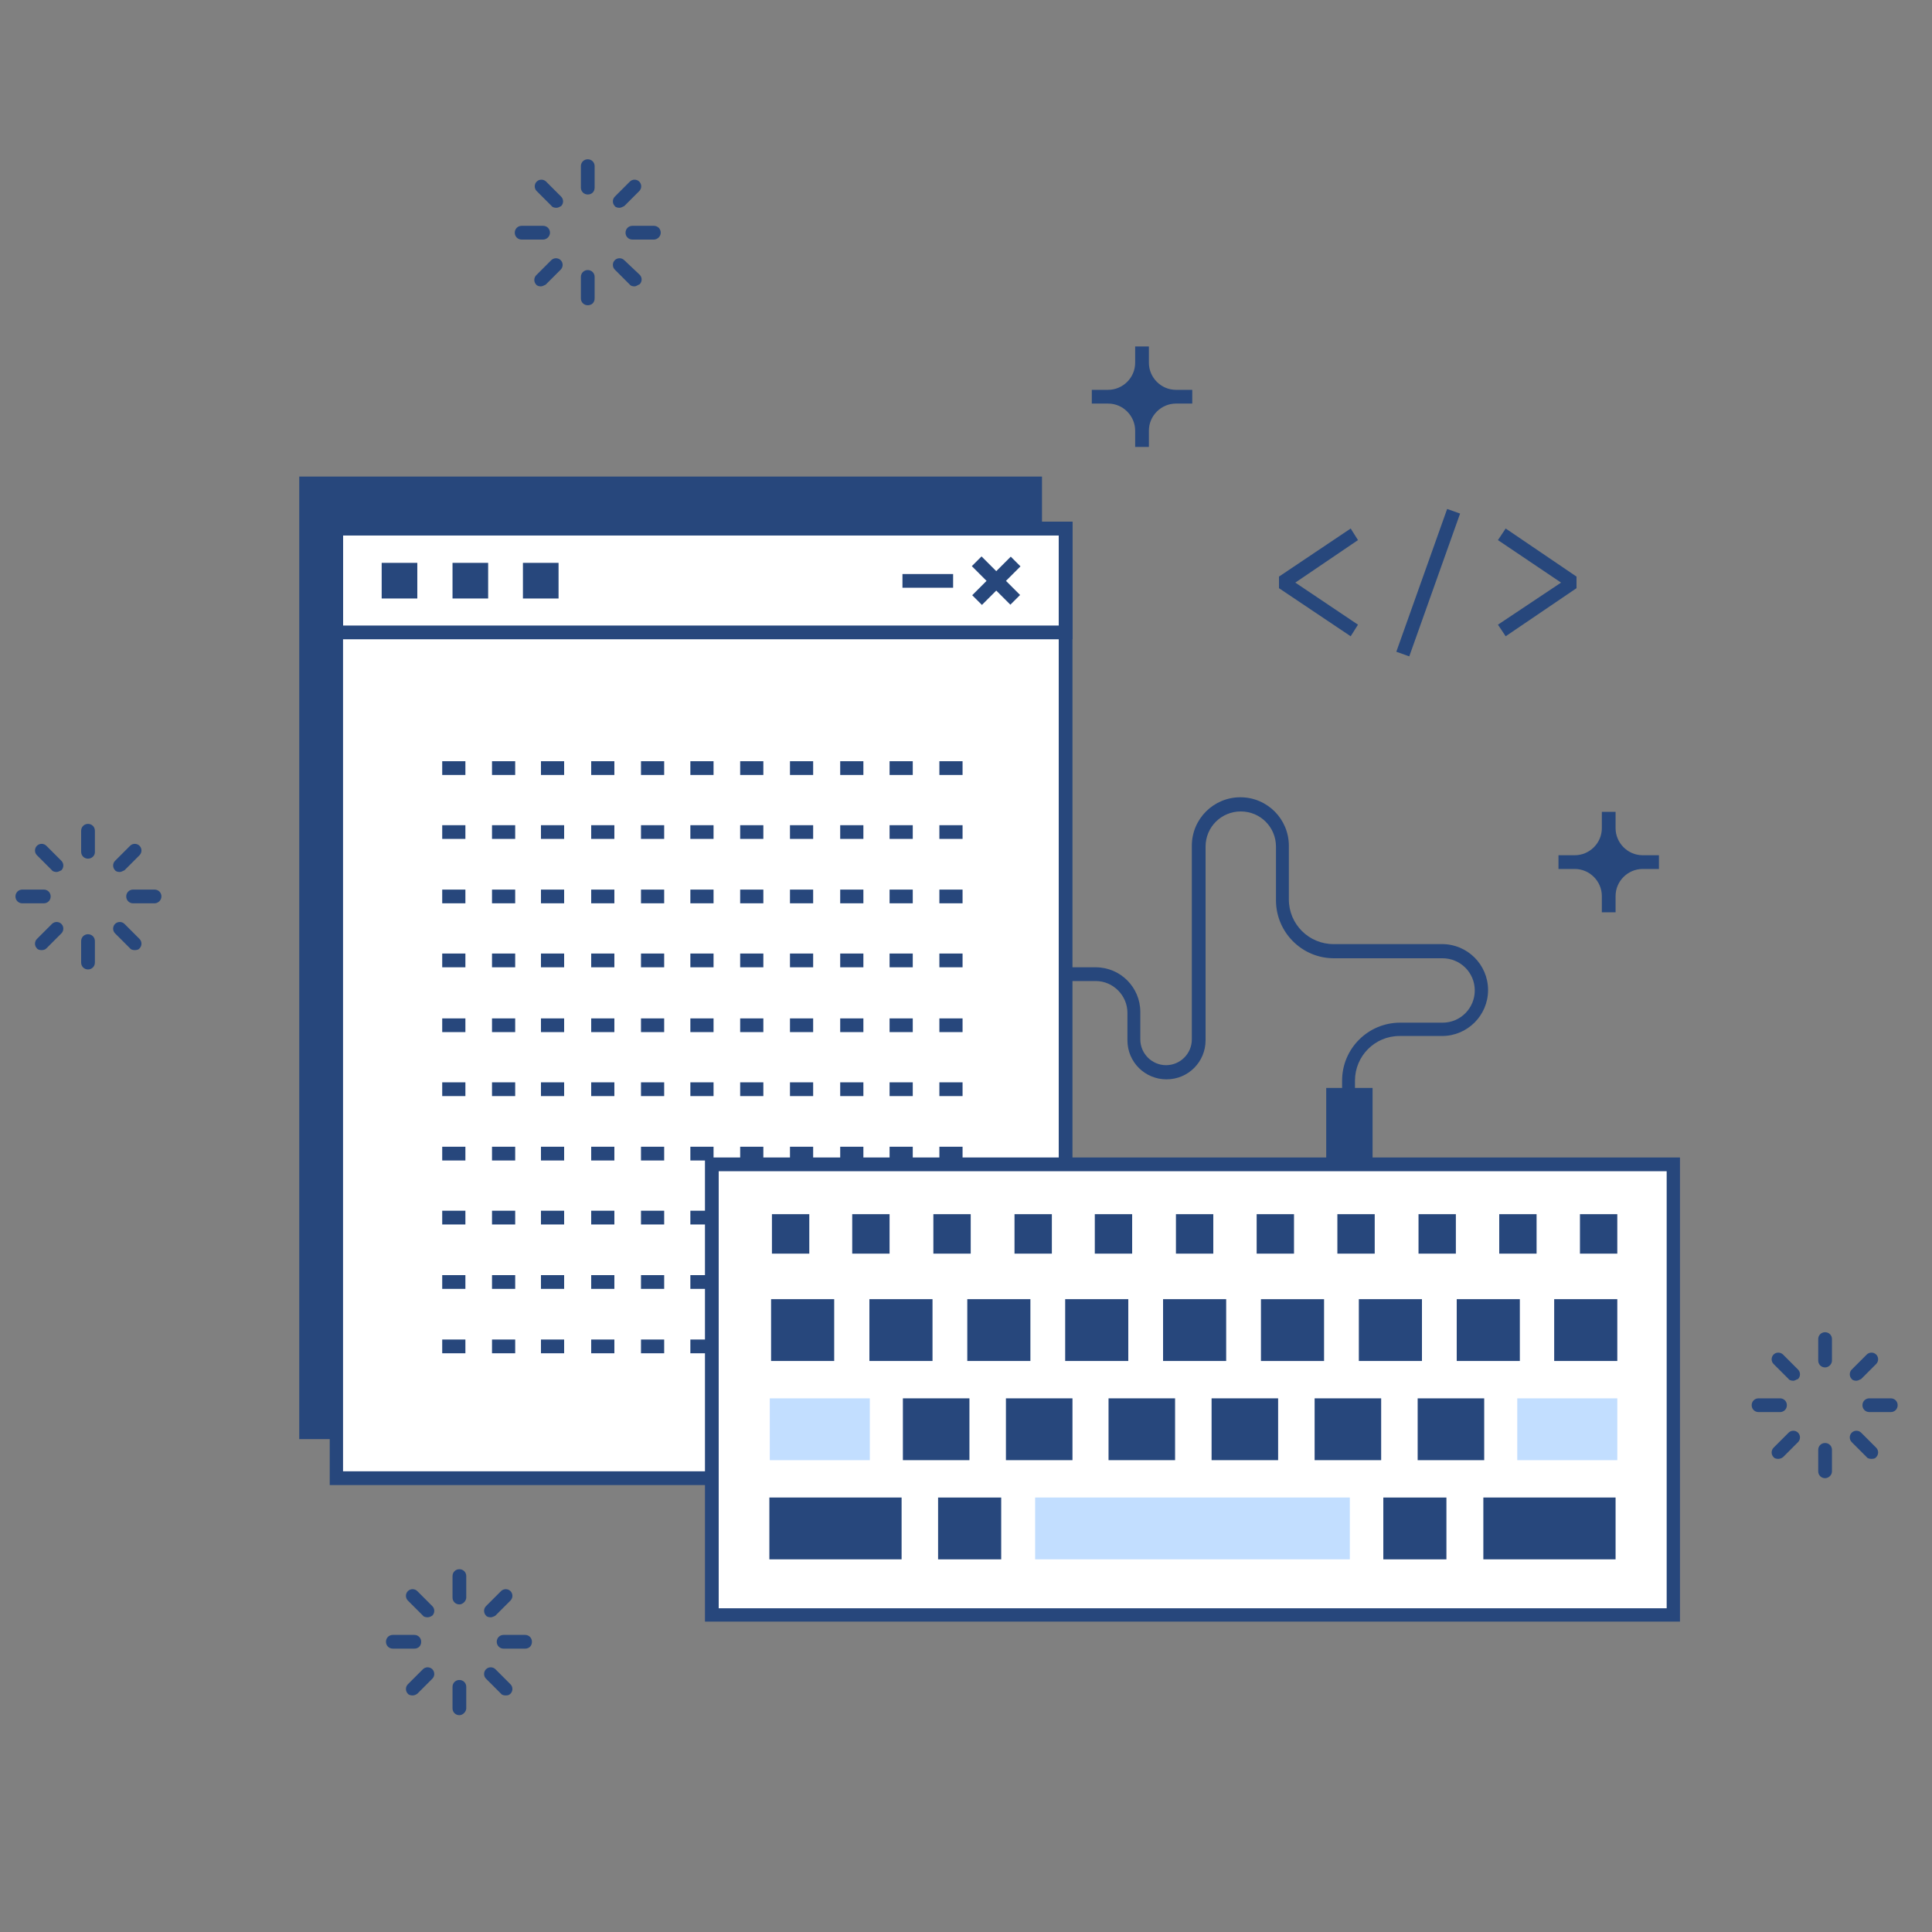 <svg id="Layer_1" xmlns="http://www.w3.org/2000/svg" viewBox="0 0 450 450"><rect x="0" y="0" width="450" height="450" fill="#808080" stroke="none"/><style>.st0{fill:#F0F8FF;} .st1{fill:#27477C;} .st2{fill:#FFFFFF;} .st3{fill:#C2DEFF;}</style><path class="st0" d="M269.6 92c.1-.1.1-.1 0 0zM269.6 92.1zM269.6 92.2c-.2.4-.3.7 0 0zM263.7 90.9v-.2.2zM264 90c-.1.4-.1.7-.2 1 .3.2 1.2.6 1.1.6.7.2 1.4.4 2.1.5.9.1 1 .2.1 0 .5 0 1.1.1 1.6 0h.3c.1 0 .2-.1.3-.1-.1 0-.2-.1-.3-.1-.5-.2-1.1-.4-1.6-.6-1-.4-2.2-.9-3.4-1.3zM93.8 381.2c0-.1 0-.1 0 0 0-.1 0-.1 0 0zM93.8 380.9v.1c.1 0 0 0 0-.1z"/><path class="st1" d="M69.7 111h173v224.2h-173zM374.7 189.3v3.8c0 4.4 3.5 7.9 7.9 7.9h3.8-3.8c-4.4 0-7.9 3.5-7.9 7.9v3.8-3.8c0-4.4-3.5-7.9-7.9-7.9H363h3.8c4.4 0 7.9-3.5 7.9-7.9v-3.8z"/><path class="st1" d="M376.3 212.5h-3.2v-3.8c0-3.4-2.8-6.3-6.3-6.3H363v-3.2h3.8c3.4 0 6.3-2.8 6.3-6.3v-3.8h3.2v3.8c0 3.4 2.8 6.3 6.3 6.3h3.8v3.2h-3.8c-3.4 0-6.3 2.8-6.3 6.3v3.8zm-4.3-11.6c1.1.7 1.9 1.6 2.7 2.7.7-1.1 1.6-1.9 2.7-2.7-1.1-.7-1.9-1.6-2.7-2.7-.7 1.1-1.6 2-2.7 2.7zM266 80.8v3.8c0 4.4 3.5 7.9 7.9 7.9h3.8-3.8c-4.4 0-7.9 3.5-7.9 7.9v3.8-3.8c0-4.4-3.5-7.9-7.9-7.9h-3.8 3.8c4.4 0 7.9-3.5 7.9-7.9v-3.8z"/><path class="st1" d="M267.6 104.1h-3.2v-3.8c0-3.4-2.8-6.3-6.3-6.3h-3.8v-3.2h3.8c3.4 0 6.3-2.8 6.3-6.3v-3.8h3.2v3.8c0 3.4 2.8 6.3 6.3 6.3h3.8V94h-3.8c-3.4 0-6.3 2.8-6.3 6.3v3.8zm-4.2-11.7c1.1.7 1.9 1.6 2.7 2.7.7-1.1 1.6-1.9 2.7-2.7-1.1-.7-1.9-1.6-2.7-2.7-.8 1.2-1.7 2.1-2.7 2.7zM310.5 255h7.6v16.2h-7.6z"/><path class="st1" d="M319.7 272.8h-10.8v-19.4h10.8v19.4zm-7.6-3.2h4.5v-13.1h-4.5v13.1z"/><path class="st1" d="M315.8 255h-3.2v-3.3c0-7.5 6.1-13.5 13.5-13.5h9.9c4.2 0 7.5-3.4 7.5-7.5 0-4.2-3.4-7.5-7.5-7.5h-25.3c-7.5 0-13.5-6.1-13.5-13.5v-12.5c0-4.5-3.6-8.2-8.2-8.2-4.5 0-8.2 3.6-8.2 8.2v45.1c0 5-4 9.1-9.1 9.1-5 0-9.1-4-9.1-9.1v-6.4c0-4-3.3-7.4-7.4-7.4h-5.8v-3.2h5.8c5.8 0 10.4 4.7 10.4 10.4v6.4c0 3.3 2.7 6 6 6s6-2.7 6-6V197c0-6.3 5.1-11.3 11.3-11.3 6.3 0 11.3 5.1 11.3 11.3v12.5c0 5.8 4.7 10.4 10.4 10.4h25.3c5.9 0 10.7 4.8 10.7 10.7s-4.8 10.7-10.7 10.7H326c-5.8 0-10.4 4.7-10.4 10.4v3.2h.2z"/><path class="st2" d="M78.4 123.1h169.9v221.1H78.4z"/><path class="st1" d="M249.8 345.9h-173V121.5h173v224.4zm-169.9-3.2h166.7v-218H79.9v218z"/><path class="st1" d="M249.8 148.9h-173v-27.4h173v27.4zm-169.9-3.2h166.7v-21H79.9v21z"/><path class="st1" d="M90.4 132.7h5.1v5.1h-5.1z"/><path class="st1" d="M97.2 139.4h-8.3v-8.3h8.3v8.3zm-5.2-3.2h2v-2h-2v2zM107 132.7h5.1v5.1H107z"/><path class="st1" d="M113.7 139.4h-8.3v-8.3h8.3v8.3zm-5.1-3.2h2v-2h-2v2zM123.4 132.7h5.1v5.1h-5.1z"/><path class="st1" d="M130.1 139.4h-8.3v-8.3h8.3v8.3zm-5.1-3.2h2v-2h-2v2zM226.448 138.636l8.98-8.98 2.263 2.263-8.98 8.98z"/><path class="st1" d="M226.355 131.866l2.263-2.263 8.98 8.98-2.263 2.263zM210.2 133.7H222v3.2h-11.8zM224.2 180.5h-5.4v-3.2h5.4v3.2zm-11.6 0h-5.4v-3.2h5.4v3.2zm-11.5 0h-5.4v-3.2h5.4v3.2zm-11.7 0H184v-3.2h5.4v3.2zm-11.6 0h-5.4v-3.2h5.4v3.2zm-11.6 0h-5.4v-3.2h5.4v3.2zm-11.5 0h-5.4v-3.2h5.4v3.2zm-11.6 0h-5.4v-3.2h5.4v3.2zm-11.6 0H126v-3.2h5.4v3.2zm-11.5 0h-5.4v-3.2h5.4v3.2zm-11.6 0H103v-3.2h5.4v3.2zM224.2 195.4h-5.4v-3.2h5.4v3.2zm-11.6 0h-5.4v-3.2h5.4v3.2zm-11.5 0h-5.4v-3.2h5.4v3.2zm-11.7 0H184v-3.2h5.4v3.2zm-11.6 0h-5.4v-3.2h5.4v3.2zm-11.6 0h-5.4v-3.2h5.4v3.2zm-11.5 0h-5.4v-3.2h5.4v3.2zm-11.6 0h-5.4v-3.2h5.4v3.2zm-11.6 0H126v-3.2h5.4v3.2zm-11.5 0h-5.4v-3.2h5.4v3.2zm-11.6 0H103v-3.2h5.4v3.2zM224.2 210.4h-5.4v-3.2h5.4v3.2zm-11.6 0h-5.4v-3.2h5.4v3.2zm-11.5 0h-5.4v-3.2h5.4v3.2zm-11.7 0H184v-3.2h5.4v3.2zm-11.6 0h-5.4v-3.2h5.4v3.2zm-11.6 0h-5.4v-3.2h5.4v3.2zm-11.5 0h-5.4v-3.2h5.4v3.2zm-11.6 0h-5.4v-3.2h5.4v3.2zm-11.6 0H126v-3.2h5.4v3.2zm-11.5 0h-5.4v-3.2h5.4v3.2zm-11.6 0H103v-3.2h5.4v3.2zM224.2 225.3h-5.4v-3.2h5.4v3.2zm-11.6 0h-5.4v-3.2h5.4v3.2zm-11.5 0h-5.4v-3.2h5.4v3.2zm-11.7 0H184v-3.2h5.4v3.2zm-11.6 0h-5.4v-3.2h5.4v3.2zm-11.6 0h-5.4v-3.2h5.4v3.2zm-11.5 0h-5.4v-3.2h5.4v3.2zm-11.6 0h-5.4v-3.2h5.4v3.2zm-11.6 0H126v-3.2h5.4v3.2zm-11.5 0h-5.4v-3.2h5.4v3.2zm-11.6 0H103v-3.2h5.4v3.2zM224.2 240.4h-5.4v-3.2h5.4v3.2zm-11.6 0h-5.4v-3.2h5.4v3.2zm-11.5 0h-5.4v-3.2h5.4v3.2zm-11.7 0H184v-3.2h5.4v3.2zm-11.6 0h-5.4v-3.2h5.4v3.2zm-11.6 0h-5.4v-3.2h5.4v3.2zm-11.5 0h-5.4v-3.2h5.4v3.2zm-11.6 0h-5.4v-3.2h5.4v3.2zm-11.6 0H126v-3.2h5.4v3.2zm-11.5 0h-5.4v-3.2h5.4v3.2zm-11.6 0H103v-3.2h5.4v3.2zM224.2 255.3h-5.4v-3.2h5.4v3.2zm-11.6 0h-5.4v-3.2h5.4v3.2zm-11.5 0h-5.4v-3.2h5.4v3.2zm-11.7 0H184v-3.2h5.4v3.2zm-11.6 0h-5.4v-3.2h5.4v3.2zm-11.6 0h-5.4v-3.2h5.4v3.2zm-11.5 0h-5.4v-3.2h5.4v3.2zm-11.6 0h-5.4v-3.2h5.4v3.2zm-11.6 0H126v-3.2h5.4v3.2zm-11.5 0h-5.4v-3.2h5.4v3.2zm-11.6 0H103v-3.2h5.4v3.2zM224.2 270.3h-5.4v-3.2h5.4v3.2zm-11.6 0h-5.4v-3.2h5.4v3.2zm-11.5 0h-5.4v-3.2h5.4v3.2zm-11.7 0H184v-3.2h5.4v3.2zm-11.6 0h-5.4v-3.2h5.4v3.2zm-11.6 0h-5.4v-3.2h5.4v3.2zm-11.5 0h-5.4v-3.2h5.4v3.2zm-11.6 0h-5.4v-3.2h5.4v3.2zm-11.6 0H126v-3.2h5.4v3.2zm-11.5 0h-5.4v-3.2h5.4v3.2zm-11.6 0H103v-3.2h5.4v3.2zM224.2 285.2h-5.4V282h5.4v3.2zm-11.6 0h-5.4V282h5.4v3.2zm-11.5 0h-5.4V282h5.4v3.2zm-11.7 0H184V282h5.4v3.2zm-11.6 0h-5.4V282h5.4v3.2zm-11.6 0h-5.4V282h5.4v3.2zm-11.5 0h-5.4V282h5.4v3.2zm-11.6 0h-5.4V282h5.4v3.2zm-11.6 0H126V282h5.4v3.2zm-11.5 0h-5.4V282h5.4v3.2zm-11.6 0H103V282h5.4v3.2zM224.2 300.2h-5.4V297h5.4v3.2zm-11.6 0h-5.4V297h5.4v3.2zm-11.5 0h-5.4V297h5.4v3.2zm-11.7 0H184V297h5.4v3.2zm-11.6 0h-5.4V297h5.4v3.2zm-11.6 0h-5.4V297h5.4v3.2zm-11.5 0h-5.4V297h5.4v3.2zm-11.6 0h-5.4V297h5.4v3.2zm-11.6 0H126V297h5.4v3.2zm-11.5 0h-5.4V297h5.4v3.2zm-11.6 0H103V297h5.4v3.2zM224.2 315.2h-5.4V312h5.4v3.2zm-11.6 0h-5.4V312h5.4v3.2zm-11.5 0h-5.4V312h5.4v3.2zm-11.7 0H184V312h5.4v3.2zm-11.6 0h-5.4V312h5.4v3.2zm-11.6 0h-5.4V312h5.4v3.2zm-11.5 0h-5.4V312h5.4v3.2zm-11.6 0h-5.4V312h5.4v3.2zm-11.6 0H126V312h5.4v3.2zm-11.5 0h-5.4V312h5.4v3.2zm-11.6 0H103V312h5.4v3.2z"/><path class="st2" d="M165.8 271.2h223.9v105H165.8z"/><path class="st1" d="M391.3 377.7H164.2V269.6h227.1v108.1zm-223.9-3.1h220.8V272.8H167.4v101.8z"/><path class="st3" d="M242.6 350.4h70.1v11.2h-70.1z"/><path class="st3" d="M314.4 363.2h-73.3v-14.4h73.3v14.4zm-70.2-3.1h67V352h-67v8.1z"/><path class="st1" d="M347.1 350.4h27.6v11.2h-27.6z"/><path class="st1" d="M376.3 363.2h-30.8v-14.4h30.8v14.4zm-27.6-3.1h24.5V352h-24.5v8.1zM180.8 350.4h27.6v11.2h-27.6z"/><path class="st1" d="M210 363.2h-30.8v-14.4H210v14.4zm-27.6-3.1h24.5V352h-24.5v8.1zM323.8 350.4h11.5v11.2h-11.5z"/><path class="st1" d="M336.9 363.2h-14.7v-14.4h14.7v14.4zm-11.5-3.1h8.3V352h-8.3v8.1zM220.1 350.4h11.5v11.2h-11.5z"/><path class="st1" d="M233.2 363.2h-14.7v-14.4h14.7v14.4zm-11.5-3.1h8.3V352h-8.3v8.1zM363.7 304.2h11.5v11.2h-11.5z"/><path class="st1" d="M376.7 317H362v-14.4h14.7V317zm-11.5-3.1h8.3v-8.1h-8.3v8.1zM340.9 304.2h11.5v11.2h-11.5z"/><path class="st1" d="M354 317h-14.7v-14.4H354V317zm-11.5-3.1h8.3v-8.1h-8.3v8.1zM318.1 304.2h11.5v11.2h-11.5z"/><path class="st1" d="M331.2 317h-14.7v-14.4h14.7V317zm-11.5-3.1h8.3v-8.1h-8.3v8.1zM295.3 304.2h11.5v11.2h-11.5z"/><path class="st1" d="M308.4 317h-14.7v-14.4h14.7V317zm-11.5-3.1h8.3v-8.1h-8.3v8.1zM272.5 304.2H284v11.2h-11.5z"/><path class="st1" d="M285.6 317h-14.7v-14.4h14.7V317zm-11.5-3.1h8.3v-8.1h-8.3v8.1zM249.7 304.2h11.5v11.2h-11.5z"/><path class="st1" d="M262.8 317h-14.7v-14.4h14.7V317zm-11.5-3.1h8.3v-8.1h-8.3v8.1zM226.8 304.2h11.5v11.2h-11.5z"/><path class="st1" d="M240 317h-14.7v-14.4H240V317zm-11.6-3.1h8.3v-8.1h-8.3v8.1zM204 304.2h11.5v11.2H204z"/><path class="st1" d="M217.2 317h-14.7v-14.4h14.7V317zm-11.6-3.1h8.3v-8.1h-8.3v8.1zM181.3 304.2h11.5v11.2h-11.5z"/><path class="st1" d="M194.3 317h-14.7v-14.4h14.7V317zm-11.5-3.1h8.3v-8.1h-8.3v8.1z"/><path class="st3" d="M354.9 327.3H375v11.2h-20.1z"/><path class="st3" d="M376.7 340.1h-23.3v-14.4h23.3v14.4zm-20.2-3.1h17.1v-8.1h-17.1v8.1zM180.8 327.3h20.1v11.2h-20.1z"/><path class="st3" d="M202.6 340.1h-23.3v-14.4h23.3v14.4zm-20.2-3.1h17.1v-8.1h-17.1v8.1z"/><path class="st1" d="M211.9 327.3h12.4v11.2h-12.4z"/><path class="st1" d="M225.8 340.1h-15.5v-14.4h15.5v14.4zm-12.4-3.1h9.2v-8.1h-9.2v8.1zM235.9 327.3h12.4v11.2h-12.4z"/><path class="st1" d="M249.8 340.1h-15.5v-14.4h15.5v14.4zm-12.4-3.1h9.2v-8.1h-9.2v8.1zM259.9 327.3h12.4v11.2h-12.4z"/><path class="st1" d="M273.7 340.1h-15.5v-14.4h15.5v14.4zm-12.3-3.1h9.2v-8.1h-9.2v8.1zM283.9 327.3h12.4v11.2h-12.4z"/><path class="st1" d="M297.7 340.1h-15.5v-14.4h15.5v14.4zm-12.3-3.1h9.2v-8.1h-9.2v8.1zM307.8 327.3h12.4v11.2h-12.4z"/><path class="st1" d="M321.7 340.1h-15.5v-14.4h15.5v14.4zm-12.4-3.1h9.2v-8.1h-9.2v8.1zM331.8 327.3h12.4v11.2h-12.4z"/><path class="st1" d="M345.7 340.1h-15.5v-14.4h15.5v14.4zm-12.4-3.1h9.2v-8.1h-9.2v8.1zM314.6 148.2L297.9 137v-2.7l16.7-11.2 1.7 2.7-14.6 9.9 14.6 9.8zM350.7 148.2l-1.8-2.7 14.7-9.8-14.7-9.9 1.8-2.7 16.5 11.2v2.7zM325.23 151.805l11.837-33.257 3.014 1.073-11.835 33.258zM107 373.7c-.9 0-1.6-.7-1.6-1.6v-5c0-.9.7-1.6 1.6-1.6s1.6.7 1.6 1.6v5c0 .8-.8 1.6-1.6 1.6zM99.6 376.7c-.4 0-.9-.1-1.1-.4l-3.5-3.5c-.6-.6-.6-1.6 0-2.2.6-.6 1.6-.6 2.2 0l3.5 3.5c.6.6.6 1.6 0 2.2-.3.2-.7.4-1.1.4zM96.5 384h-5c-.9 0-1.6-.7-1.6-1.6 0-.9.7-1.6 1.6-1.6h5c.9 0 1.6.7 1.6 1.6 0 1-.7 1.6-1.6 1.6zM96.1 394.9c-.4 0-.9-.1-1.1-.4-.6-.6-.6-1.6 0-2.2l3.5-3.5c.6-.6 1.6-.6 2.2 0 .6.6.6 1.6 0 2.2l-3.5 3.5c-.4.3-.8.4-1.1.4zM107 399.5c-.9 0-1.6-.7-1.6-1.6v-5c0-.9.7-1.6 1.6-1.6s1.6.7 1.6 1.6v5c0 .8-.8 1.6-1.6 1.6zM117.8 394.9c-.4 0-.9-.1-1.1-.4l-3.5-3.5c-.6-.6-.6-1.6 0-2.2s1.6-.6 2.2 0l3.5 3.5c.6.6.6 1.6 0 2.2-.3.3-.6.4-1.1.4zM122.3 384h-5c-.9 0-1.6-.7-1.6-1.6 0-.9.7-1.6 1.6-1.6h5c.9 0 1.6.7 1.6 1.6 0 1-.7 1.6-1.6 1.6zM114.3 376.7c-.4 0-.9-.1-1.1-.4-.6-.6-.6-1.6 0-2.2l3.5-3.5c.6-.6 1.6-.6 2.2 0 .6.6.6 1.6 0 2.2l-3.5 3.5c-.3.2-.8.4-1.1.4zM136.9 45.3c-.9 0-1.6-.7-1.6-1.6v-5c0-.9.7-1.6 1.6-1.6.9 0 1.6.7 1.6 1.6v5c0 1-.7 1.6-1.6 1.6zM129.6 48.4c-.4 0-.9-.1-1.1-.4l-3.5-3.5c-.6-.6-.6-1.6 0-2.2.6-.6 1.6-.6 2.2 0l3.5 3.5c.6.6.6 1.6 0 2.2-.4.2-.7.4-1.1.4zM126.5 55.8h-5c-.9 0-1.6-.7-1.6-1.6 0-.9.7-1.6 1.6-1.6h5c.9 0 1.6.7 1.6 1.6s-.8 1.6-1.6 1.6zM126 66.7c-.4 0-.9-.1-1.1-.4-.6-.6-.6-1.6 0-2.2l3.5-3.5c.6-.6 1.6-.6 2.2 0 .6.6.6 1.6 0 2.2l-3.5 3.5c-.3.1-.7.4-1.1.4zM136.9 71.1c-.9 0-1.6-.7-1.6-1.6v-5c0-.9.7-1.6 1.6-1.6.9 0 1.6.7 1.6 1.6v5c0 1-.7 1.6-1.6 1.6zM147.8 66.7c-.4 0-.9-.1-1.1-.4l-3.5-3.5c-.6-.6-.6-1.6 0-2.2.6-.6 1.6-.6 2.2 0L149 64c.6.6.6 1.6 0 2.2-.5.2-.8.5-1.2.5zM152.3 55.8h-5c-.9 0-1.6-.7-1.6-1.6 0-.9.7-1.6 1.6-1.6h5c.9 0 1.6.7 1.6 1.6s-.8 1.6-1.6 1.6zM144.3 48.4c-.4 0-.9-.1-1.1-.4-.6-.6-.6-1.6 0-2.2l3.5-3.5c.6-.6 1.6-.6 2.2 0 .6.6.6 1.6 0 2.2l-3.5 3.5c-.4.2-.8.4-1.1.4zM20.5 200c-.9 0-1.6-.7-1.6-1.6v-4.9c0-.9.7-1.6 1.6-1.6s1.6.7 1.6 1.6v5c0 .8-.7 1.5-1.6 1.5zM13.2 203.1c-.4 0-.9-.1-1.1-.4l-3.5-3.5c-.6-.6-.6-1.6 0-2.2.6-.6 1.6-.6 2.2 0l3.5 3.5c.6.6.6 1.6 0 2.2-.3.1-.7.4-1.1.4zM10.2 210.4h-5c-.9 0-1.6-.7-1.6-1.6s.7-1.6 1.6-1.6h5c.9 0 1.6.7 1.6 1.6s-.7 1.6-1.6 1.6zM9.7 221.3c-.4 0-.9-.1-1.1-.4-.6-.6-.6-1.6 0-2.2l3.5-3.5c.6-.6 1.6-.6 2.2 0 .6.6.6 1.6 0 2.2l-3.5 3.5c-.3.3-.7.4-1.1.4zM20.5 225.8c-.9 0-1.6-.7-1.6-1.6v-5c0-.9.7-1.6 1.6-1.6s1.6.7 1.6 1.6v5c0 .9-.7 1.6-1.6 1.6zM31.4 221.3c-.4 0-.9-.1-1.1-.4l-3.5-3.5c-.6-.6-.6-1.6 0-2.2.6-.6 1.6-.6 2.2 0l3.5 3.5c.6.6.6 1.6 0 2.2-.2.3-.7.4-1.1.4zM36 210.4h-5c-.9 0-1.6-.7-1.6-1.6s.7-1.6 1.6-1.6h5c.9 0 1.6.7 1.6 1.6s-.8 1.6-1.6 1.6zM27.9 203.1c-.4 0-.9-.1-1.1-.4-.6-.6-.6-1.6 0-2.2l3.5-3.5c.6-.6 1.6-.6 2.2 0 .6.6.6 1.6 0 2.2l-3.5 3.5c-.3.1-.7.4-1.1.4zM425.1 318.5c-.9 0-1.6-.7-1.6-1.6v-5c0-.9.7-1.6 1.6-1.6.9 0 1.6.7 1.6 1.6v5c0 .9-.8 1.6-1.6 1.6zM417.7 321.6c-.4 0-.9-.1-1.1-.4l-3.5-3.5c-.6-.6-.6-1.6 0-2.2.6-.6 1.6-.6 2.2 0l3.5 3.5c.6.6.6 1.6 0 2.2-.4.1-.7.4-1.1.4zM414.6 328.9h-5c-.9 0-1.6-.7-1.6-1.6 0-.9.7-1.6 1.6-1.6h5c.9 0 1.6.7 1.6 1.6 0 .9-.7 1.6-1.6 1.6zM414.2 339.8c-.4 0-.9-.1-1.1-.4-.6-.6-.6-1.6 0-2.2l3.5-3.5c.6-.6 1.6-.6 2.2 0 .6.6.6 1.6 0 2.2l-3.5 3.5c-.4.3-.8.4-1.1.4zM425.1 344.3c-.9 0-1.6-.7-1.6-1.6v-5c0-.9.7-1.6 1.6-1.6.9 0 1.6.7 1.6 1.6v5c0 .9-.8 1.6-1.6 1.6zM435.9 339.8c-.4 0-.9-.1-1.1-.4l-3.5-3.5c-.6-.6-.6-1.6 0-2.2.6-.6 1.6-.6 2.2 0l3.5 3.5c.6.6.6 1.6 0 2.2-.2.3-.6.4-1.1.4zM440.4 328.9h-5c-.9 0-1.6-.7-1.6-1.6 0-.9.7-1.6 1.6-1.6h5c.9 0 1.6.7 1.6 1.6 0 .9-.7 1.6-1.6 1.6zM432.4 321.6c-.4 0-.9-.1-1.1-.4-.6-.6-.6-1.6 0-2.2l3.5-3.5c.6-.6 1.6-.6 2.2 0 .6.6.6 1.6 0 2.2l-3.5 3.5c-.3.1-.7.4-1.1.4zM376.7 292H368v-9.2h8.7v9.2zm-18.8 0h-8.7v-9.2h8.7v9.2zm-18.8 0h-8.7v-9.2h8.7v9.2zm-18.8 0h-8.8v-9.2h8.7v9.2h.1zm-18.9 0h-8.7v-9.2h8.7v9.2zm-18.8 0h-8.7v-9.2h8.7v9.2zm-18.8 0H255v-9.2h8.7v9.2h.1zm-18.8 0h-8.7v-9.2h8.7v9.2zm-18.9 0h-8.7v-9.2h8.7v9.2zm-18.8 0h-8.8v-9.2h8.7v9.2h.1zm-18.8 0h-8.7v-9.2h8.7v9.2z"/></svg>